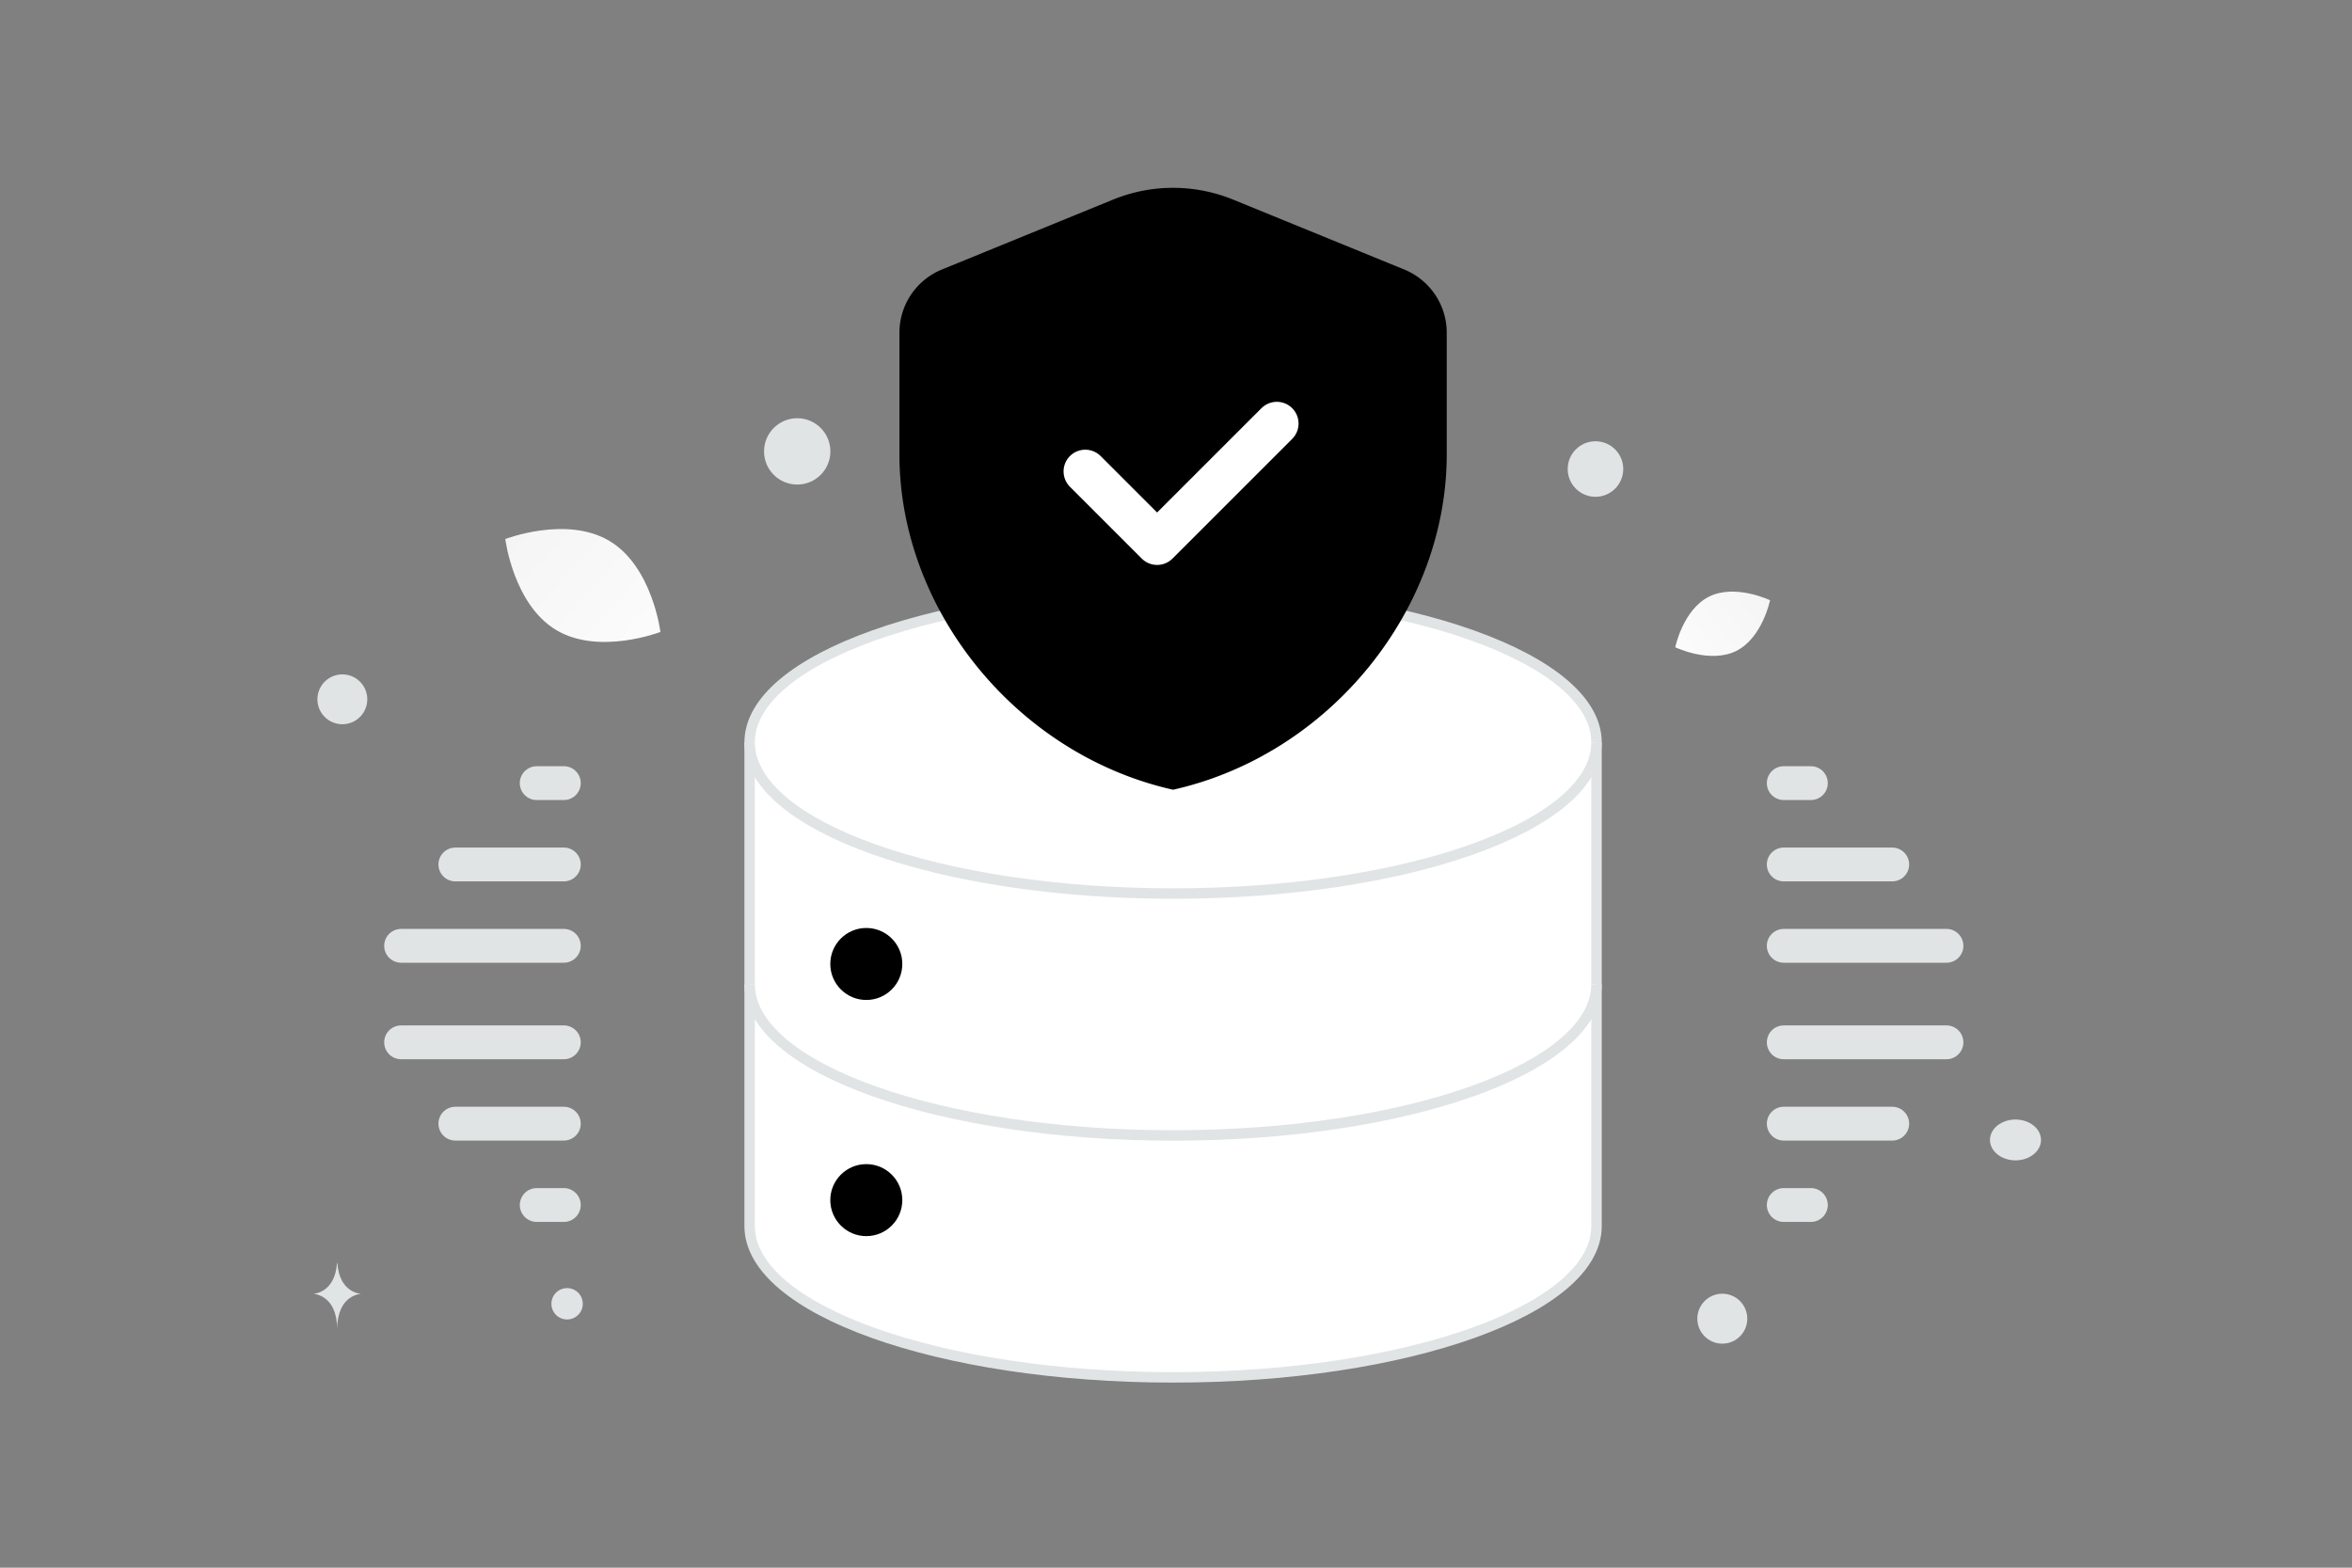 <svg width="900" height="600" viewBox="0 0 900 600" fill="none" xmlns="http://www.w3.org/2000/svg"><rect x="0" y="0" width="900" height="600" fill="#808080" stroke="none"/><path fill="transparent" d="M0 0h900v600H0z"/><path d="M664.349 249.148c-10.015 4.968-23.308-1.42-23.308-1.42s2.954-14.44 12.975-19.401c10.015-4.968 23.302 1.413 23.302 1.413s-2.954 14.44-12.969 19.408z" fill="url(#a)"/><path d="M212.814 241.124c16.388 9.822 39.901.742 39.901.742s-3.075-25.001-19.473-34.812c-16.388-9.823-39.891-.754-39.891-.754s3.075 25.001 19.463 34.824z" fill="url(#b)"/><circle r="6" transform="matrix(-1 0 0 1 217 499)" fill="#E1E4E5"/><circle r="9.558" transform="matrix(-1 0 0 1 659.046 504.701)" fill="#E1E4E5"/><circle r="10.626" transform="matrix(-1 0 0 1 610.514 179.51)" fill="#E1E4E5"/><circle r="9.542" transform="scale(1 -1) rotate(-75 -108.901 -219.185)" fill="#E1E4E5"/><circle r="12.694" transform="matrix(-1 0 0 1 305.059 172.76)" fill="#E1E4E5"/><ellipse rx="9.765" ry="7.812" transform="matrix(-1 0 0 1 771.235 436.29)" fill="#E1E4E5"/><path d="M128.952 483.374h.133c.791 11.636 9.124 11.815 9.124 11.815s-9.189.186-9.189 13.632c0-13.446-9.189-13.632-9.189-13.632s8.33-.179 9.121-11.815z" fill="#E1E4E5"/><path fill-rule="evenodd" clip-rule="evenodd" d="M286.854 284.117v185.174c0 31.966 72.543 57.867 162.028 57.867 89.486 0 162.028-25.901 162.028-57.867V284.117c0-31.966-72.542-57.867-162.028-57.867-89.485 0-162.028 25.901-162.028 57.867z" fill="#fff" stroke="#E1E4E5" stroke-width="4"/><path fill-rule="evenodd" clip-rule="evenodd" d="M610.91 284.116c0 31.966-72.542 57.867-162.028 57.867-89.485 0-162.028-25.901-162.028-57.867" fill="#fff"/><path d="M610.91 284.116c0 31.966-72.542 57.867-162.028 57.867-89.485 0-162.028-25.901-162.028-57.867" stroke="#E1E4E5" stroke-width="4"/><path fill-rule="evenodd" clip-rule="evenodd" d="M610.91 376.704c0 31.965-72.542 57.867-162.028 57.867-89.485 0-162.028-25.902-162.028-57.867" fill="#fff"/><path d="M610.91 376.704c0 31.965-72.542 57.867-162.028 57.867-89.485 0-162.028-25.902-162.028-57.867" stroke="#E1E4E5" stroke-width="4"/><path fill-rule="evenodd" clip-rule="evenodd" d="M553.594 173.948c0 59.344-44.673 114.832-104.712 128.306-60.039-13.474-104.712-68.962-104.712-128.306v-46.615a26.126 26.126 0 0 1 16.27-24.189l65.445-26.738a60.783 60.783 0 0 1 45.994 0l65.445 26.738c9.843 4.025 16.27 13.578 16.27 24.189v46.615z" fill="#000"/><path d="m488.585 162.097-45.811 45.811-27.487-27.487" stroke="#fff" stroke-width="16.625" stroke-linecap="round" stroke-linejoin="round"/><circle cx="331.494" cy="368.939" r="13.778" fill="#000"/><circle cx="331.494" cy="459.321" r="13.778" fill="#000"/><path d="M744.82 361.99h-62.265m62.264 36.938h-62.264m0-68.069h41.51m-41.51 99.2h41.509m-41.509-130.333h10.378m-10.378 161.466h10.377m-539.448-99.201h62.264m-62.264 36.937h62.264m0-68.069h-41.51m41.51 99.201h-41.51m41.51-130.333h-10.377m10.377 161.465h-10.377" stroke="#E1E4E5" stroke-width="12.945" stroke-linecap="round" stroke-linejoin="round"/><defs><linearGradient id="a" x1="625.89" y1="264.644" x2="708.494" y2="199.304" gradientUnits="userSpaceOnUse"><stop stop-color="#fff"/><stop offset="1" stop-color="#EEE"/></linearGradient><linearGradient id="b" x1="276.233" y1="272.741" x2="144.366" y2="150.219" gradientUnits="userSpaceOnUse"><stop stop-color="#fff"/><stop offset="1" stop-color="#EEE"/></linearGradient></defs></svg>